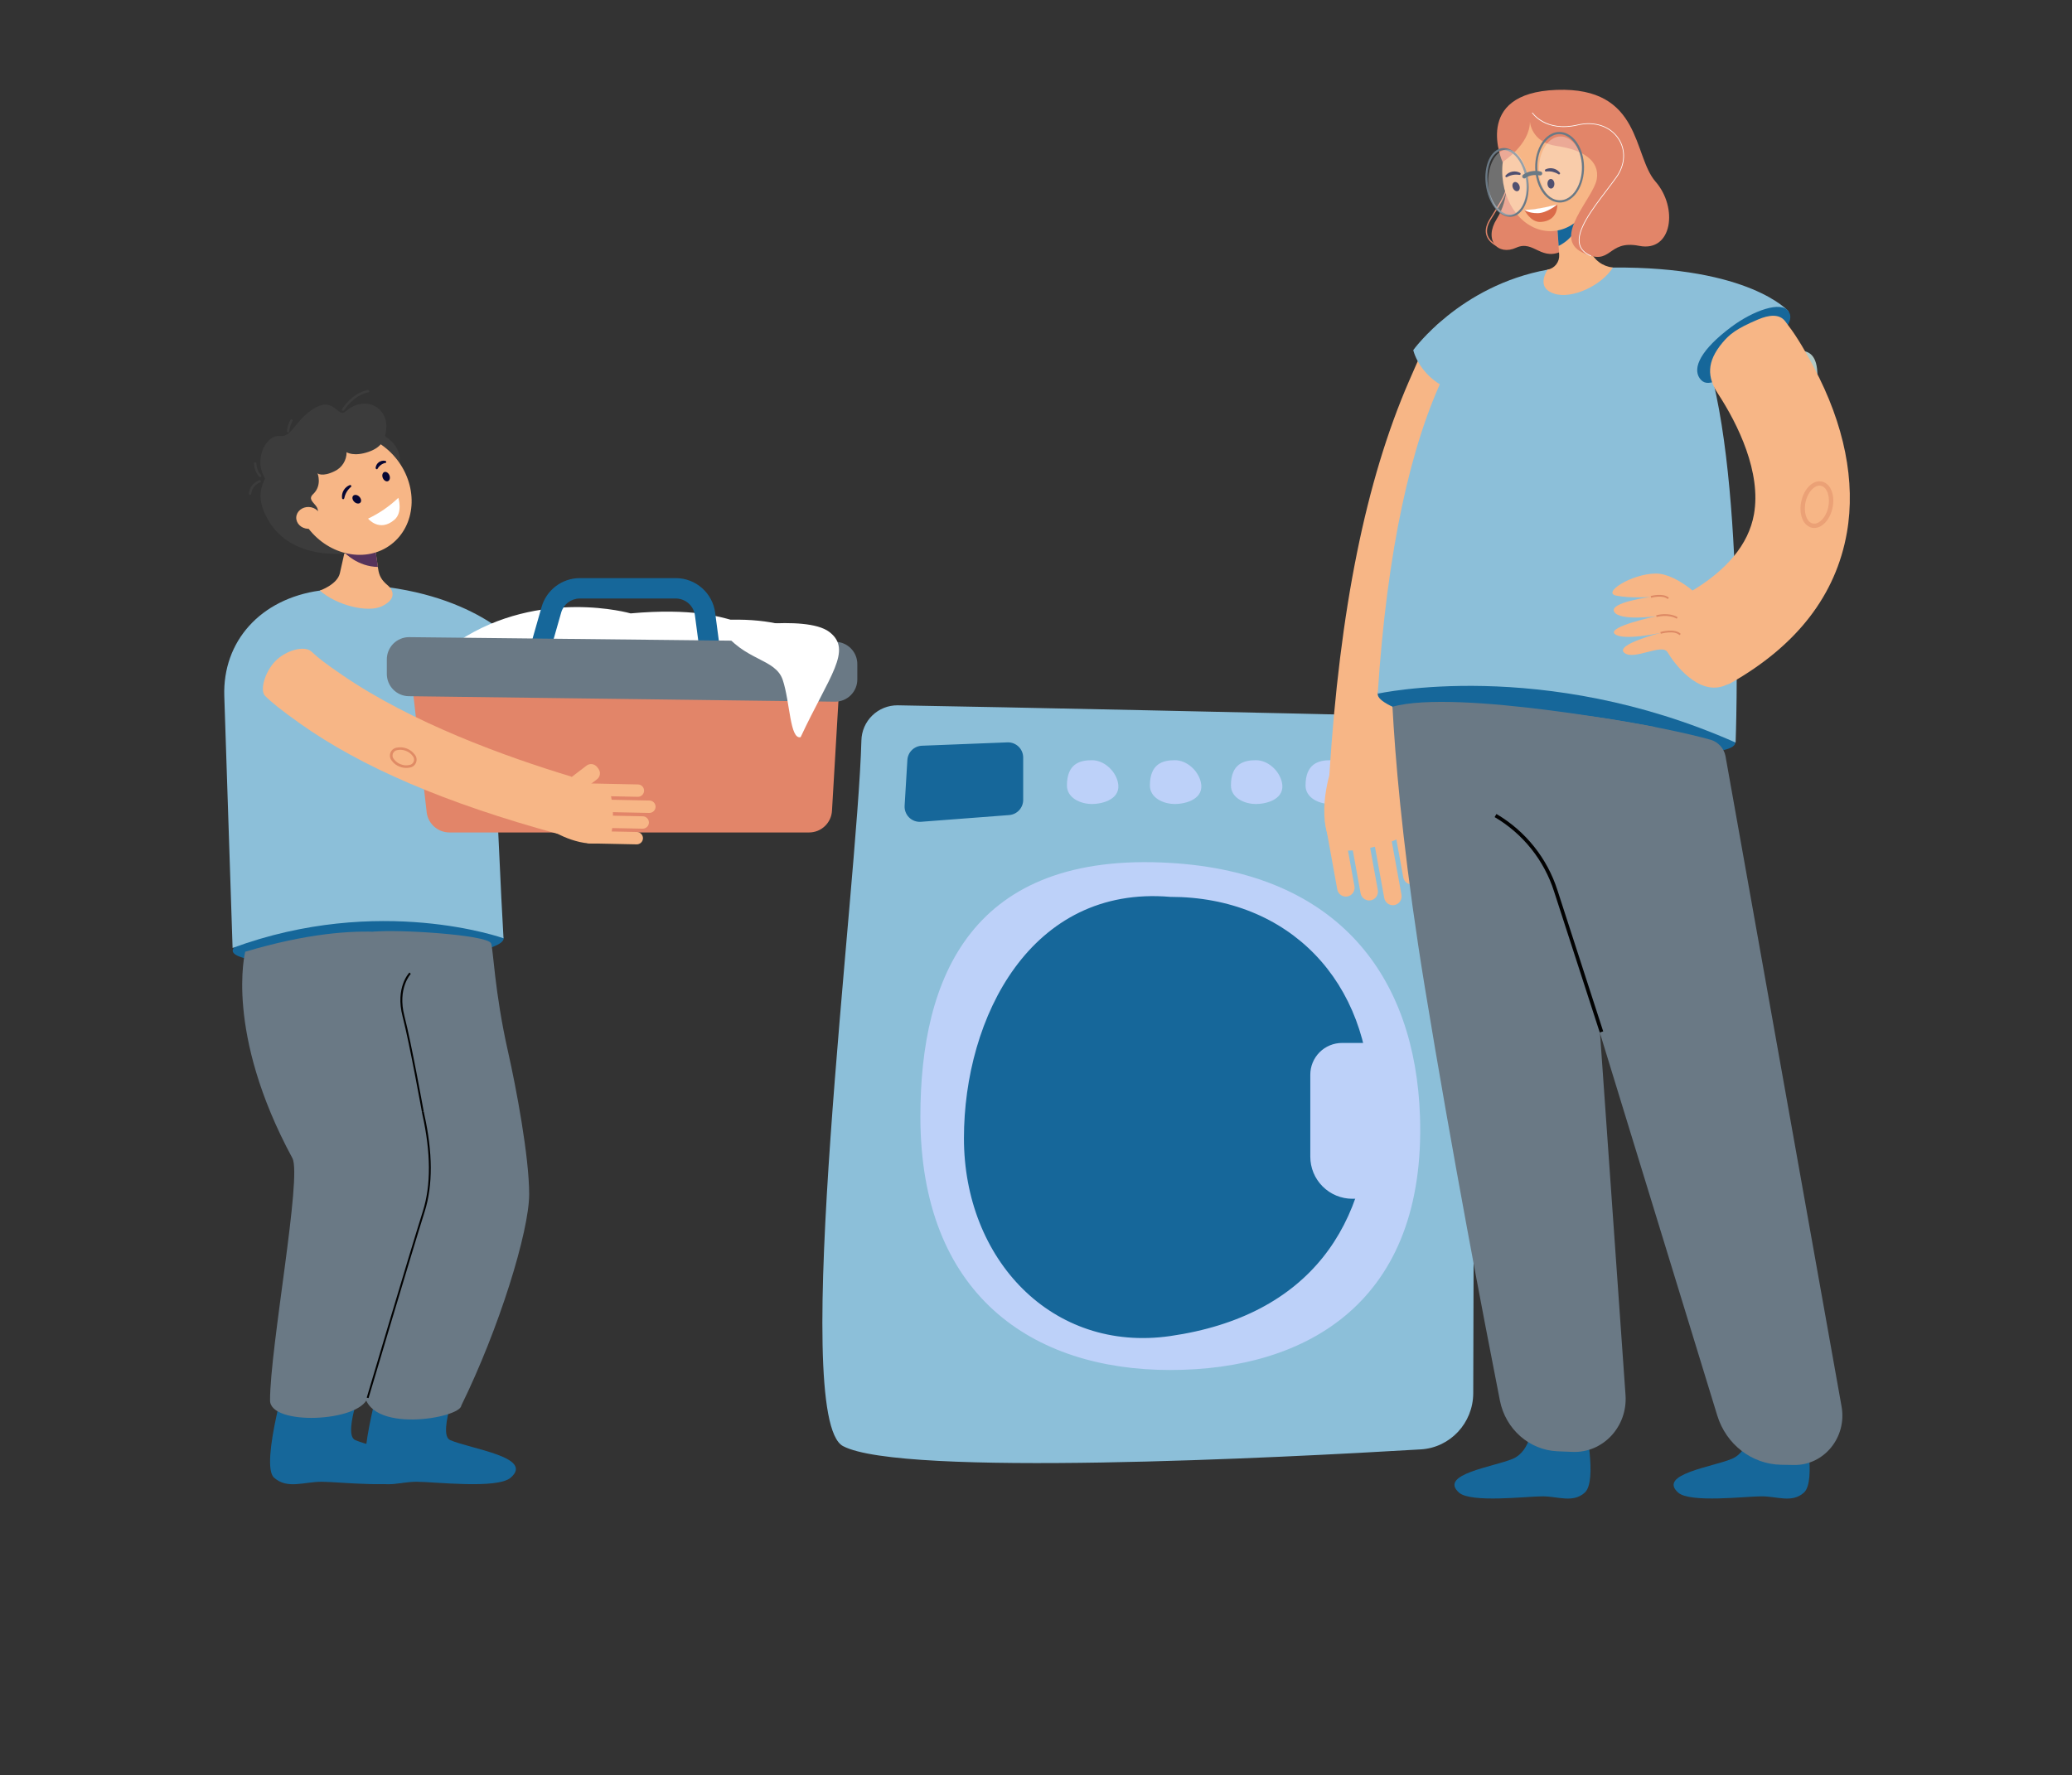 <svg width="468" height="401" viewBox="0 0 468 401" fill="none" xmlns="http://www.w3.org/2000/svg">
<rect x="0" y="0" width="468" height="401" fill="#333333" stroke="none"/>
<path d="M402.608 86.036C403.133 80.549 405.031 79.081 407.184 79.289C409.337 79.497 410.921 81.292 410.397 86.781C409.441 96.78 405.083 101.239 405.083 101.239C405.083 101.239 401.638 96.178 402.608 86.036Z" fill="#B2C9C6"/>
<path d="M224.04 314.985C224.04 314.985 212.758 304.995 216.64 299.306C220.522 293.617 227.07 311.528 227.07 311.528C227.07 311.528 223.674 290.349 230.709 289.98C237.743 289.611 230.709 311.528 230.709 311.528C230.709 311.528 233.318 306.419 235.864 306.102C238.41 305.785 237.683 310.435 233.132 314.985H224.04Z" fill="#BED5DC"/>
<path d="M224.843 315.233C222.674 313.248 220.698 311.062 218.942 308.703C215.339 303.752 214.481 299.819 216.391 297.021C217.104 295.975 217.962 295.497 218.937 295.59C220.912 295.781 223.136 298.377 225.734 303.514C226.513 305.055 227.201 306.593 227.742 307.869C227.122 302.312 226.401 291.256 229.927 287.548C230.639 286.773 231.628 286.311 232.678 286.261C233.146 286.218 233.617 286.281 234.057 286.446C234.496 286.612 234.893 286.874 235.216 287.215C238.396 290.589 235.539 302.609 233.968 308.236C235.137 306.596 236.795 304.76 238.489 304.552C239.287 304.451 239.926 304.708 240.287 305.274C241.325 306.913 239.918 311.061 235.768 315.214L235.14 314.747C239.221 310.665 240.331 306.823 239.56 305.618C239.369 305.315 239.066 305.2 238.609 305.257C236.424 305.53 233.881 309.629 233.083 311.203L232.304 310.968C233.345 307.623 234.211 304.225 234.9 300.79C236.265 293.868 236.143 289.332 234.574 287.674C234.341 287.425 234.053 287.233 233.733 287.114C233.413 286.994 233.07 286.95 232.73 286.985C232.32 287.005 231.918 287.106 231.547 287.282C231.176 287.458 230.844 287.707 230.569 288.012C226.111 292.693 228.96 310.837 228.988 311.02L228.182 311.176C226.709 307.151 222.172 296.628 218.841 296.303C218.219 296.245 217.645 296.598 217.104 297.396C212.913 303.541 225.3 314.64 225.436 314.75L224.843 315.233Z" fill="#42428E"/>
<path d="M190.413 326.683C203.633 333.694 289.267 329.314 320.93 327.423C327.555 327.027 332.734 321.475 332.759 314.739C332.871 284.955 332.958 207.565 332.991 175.962C332.991 168.283 326.981 162.007 319.411 161.818C290.868 161.116 225.458 159.711 202.759 159.334C200.619 159.314 198.557 160.139 197.023 161.631C195.488 163.122 194.604 165.16 194.563 167.3C193.651 200.721 178.232 320.22 190.413 326.683Z" fill="#8CBFD9"/>
<path d="M252.49 176.68C251.865 174.024 249.313 171.734 246.622 171.734C243.931 171.734 240.989 172.508 240.989 177.453C240.989 180.186 243.931 181.626 246.622 181.626C249.313 181.626 253.362 180.38 252.49 176.68Z" fill="#BDD1F9"/>
<path d="M271.228 176.68C270.603 174.024 268.051 171.734 265.36 171.734C262.669 171.734 259.727 172.508 259.727 177.453C259.727 180.186 262.669 181.626 265.36 181.626C268.051 181.626 272.1 180.38 271.228 176.68Z" fill="#BDD1F9"/>
<path d="M289.532 176.68C288.906 174.024 286.355 171.734 283.664 171.734C280.973 171.734 278.031 172.508 278.031 177.453C278.031 180.186 280.973 181.626 283.664 181.626C286.355 181.626 290.404 180.38 289.532 176.68Z" fill="#BDD1F9"/>
<path d="M306.382 176.68C305.757 174.024 303.205 171.734 300.514 171.734C297.823 171.734 294.881 172.508 294.881 177.453C294.881 180.186 297.823 181.626 300.514 181.626C303.205 181.626 307.254 180.38 306.382 176.68Z" fill="#BDD1F9"/>
<path d="M227.581 167.704L208.225 168.464C207.374 168.499 206.566 168.851 205.96 169.45C205.354 170.049 204.993 170.853 204.947 171.704L204.327 181.995C204.293 182.483 204.365 182.974 204.537 183.432C204.708 183.891 204.976 184.307 205.322 184.654C205.668 185 206.084 185.268 206.543 185.44C207.001 185.612 207.491 185.684 207.979 185.651L227.958 184.126C228.82 184.054 229.623 183.659 230.206 183.02C230.79 182.381 231.111 181.546 231.105 180.681V171.155C231.108 170.695 231.019 170.238 230.842 169.813C230.666 169.388 230.405 169.003 230.076 168.681C229.747 168.359 229.356 168.106 228.928 167.938C228.499 167.77 228.041 167.691 227.581 167.704Z" fill="#16679A"/>
<path d="M316.952 252.22C316.952 222.709 293.223 195.682 264.308 198.775C228.452 202.601 211.662 222.703 211.662 252.22C211.662 281.736 235.233 305.662 264.308 305.662C293.384 305.662 316.952 281.731 316.952 252.22Z" fill="#16679A"/>
<path d="M264.308 309.49C233.198 309.49 207.886 292.548 207.886 252.214C207.886 220.629 219.543 192.285 264.308 194.936C302.364 197.19 319.679 220.649 320.73 252.214C322.118 293.926 295.411 309.49 264.308 309.49ZM264.308 202.606C232.859 199.936 217.724 229.783 217.724 257.138C217.724 284.493 237.629 305.662 264.308 301.823C295.957 297.267 309.53 276.55 309.53 249.195C309.53 221.84 291.253 202.606 264.308 202.606Z" fill="#BDD1F9"/>
<path d="M303.123 235.609H313.174V270.809H305.459C302.938 270.809 300.521 269.807 298.739 268.024C296.956 266.242 295.955 263.824 295.955 261.302V242.776C295.955 241.835 296.14 240.903 296.501 240.033C296.861 239.163 297.389 238.373 298.055 237.707C298.72 237.042 299.511 236.514 300.38 236.154C301.25 235.794 302.182 235.609 303.123 235.609Z" fill="#BDD1F9"/>
<path d="M305.842 182.591C305.323 182.693 304.865 182.996 304.568 183.434C304.271 183.872 304.158 184.409 304.254 184.93L307.314 201.781C307.359 202.038 307.455 202.284 307.595 202.504C307.735 202.724 307.917 202.915 308.131 203.065C308.345 203.214 308.587 203.32 308.841 203.377C309.096 203.433 309.36 203.439 309.617 203.393C310.136 203.29 310.593 202.987 310.89 202.549C311.187 202.111 311.3 201.574 311.204 201.054L308.145 184.203C308.099 183.946 308.004 183.7 307.864 183.48C307.723 183.259 307.541 183.069 307.327 182.919C307.113 182.769 306.872 182.663 306.617 182.607C306.362 182.551 306.099 182.545 305.842 182.591Z" fill="#F7B686"/>
<path d="M310.819 181.659C310.3 181.762 309.843 182.065 309.546 182.503C309.249 182.941 309.136 183.477 309.232 183.998L312.655 202.852C312.7 203.109 312.795 203.355 312.936 203.575C313.076 203.795 313.258 203.986 313.472 204.136C313.686 204.285 313.927 204.391 314.182 204.448C314.437 204.504 314.701 204.51 314.958 204.464C315.477 204.361 315.935 204.058 316.232 203.621C316.529 203.183 316.641 202.645 316.545 202.125L313.122 183.271C313.077 183.014 312.981 182.768 312.841 182.548C312.701 182.327 312.519 182.137 312.305 181.987C312.091 181.837 311.849 181.731 311.595 181.675C311.34 181.619 311.076 181.613 310.819 181.659Z" fill="#F7B686"/>
<path d="M310.376 171.611L309.915 172.158C309.5 172.646 309.292 173.277 309.335 173.917C309.378 174.556 309.67 175.154 310.147 175.582L319.81 184.121C320.045 184.329 320.32 184.488 320.618 184.589C320.916 184.69 321.231 184.731 321.544 184.709C321.858 184.687 322.164 184.603 322.445 184.462C322.726 184.32 322.976 184.125 323.181 183.886L323.643 183.339C324.058 182.851 324.266 182.22 324.222 181.58C324.179 180.941 323.888 180.343 323.41 179.915L313.75 171.376C313.515 171.168 313.24 171.008 312.942 170.907C312.643 170.806 312.328 170.765 312.014 170.786C311.7 170.808 311.394 170.893 311.112 171.034C310.831 171.176 310.581 171.372 310.376 171.611Z" fill="#F7B686"/>
<path d="M315.796 180.727C315.278 180.831 314.822 181.134 314.525 181.572C314.229 182.01 314.116 182.546 314.212 183.066L316.944 198.174C316.989 198.431 317.084 198.677 317.224 198.897C317.364 199.118 317.547 199.308 317.761 199.458C317.975 199.607 318.216 199.713 318.471 199.769C318.726 199.825 318.99 199.83 319.247 199.783C319.765 199.681 320.222 199.378 320.519 198.941C320.815 198.503 320.928 197.967 320.831 197.447L318.099 182.339C318.054 182.082 317.959 181.836 317.819 181.616C317.678 181.396 317.496 181.205 317.282 181.056C317.068 180.906 316.827 180.8 316.572 180.743C316.317 180.687 316.054 180.681 315.796 180.727Z" fill="#F7B686"/>
<path d="M300.719 173.625C300.719 173.625 296.859 184.408 301.104 191.324C302.574 193.72 317.154 190.569 317.99 187.523C318.826 184.476 315.993 174.459 315.993 174.459L300.719 173.625Z" fill="#F7B686"/>
<path d="M300.894 183.501C300.376 183.603 299.92 183.906 299.624 184.342C299.328 184.779 299.216 185.315 299.312 185.834L302.044 200.912C302.089 201.168 302.185 201.414 302.325 201.633C302.465 201.853 302.646 202.043 302.86 202.192C303.073 202.341 303.314 202.447 303.568 202.503C303.822 202.559 304.085 202.564 304.342 202.519C304.859 202.416 305.316 202.114 305.612 201.677C305.908 201.24 306.02 200.704 305.923 200.185L303.192 185.107C303.146 184.851 303.051 184.606 302.911 184.386C302.771 184.167 302.589 183.977 302.376 183.827C302.162 183.678 301.922 183.573 301.667 183.516C301.413 183.46 301.15 183.455 300.894 183.501Z" fill="#F7B686"/>
<path d="M318.987 175.902C320.982 153.602 325.544 121.725 336.034 96.476C338.46 90.626 339.471 88.429 341.367 85.238C342.889 82.666 340.162 77.018 335.857 74.324C331.819 71.797 325.53 72.209 324.536 73.461C322.845 75.589 321.039 79.666 318.231 86.142C308.47 108.639 302.621 137.699 300.252 175.164L318.987 175.902Z" fill="#F7B686"/>
<path d="M346.145 321.267C346.145 321.267 345.987 327.735 341.676 329.557C337.365 331.38 324.877 333.027 329.543 337.186C332.221 339.572 344.842 338.031 348.394 338.031C351.945 338.031 355.303 339.605 357.955 337.186C360.867 334.522 357.955 321.267 357.955 321.267C357.955 321.267 354.882 322.906 352.117 322.822C348.137 322.718 346.145 321.267 346.145 321.267Z" fill="#16679A"/>
<path d="M395.644 321.267C395.644 321.267 395.486 327.732 391.175 329.557C386.864 331.383 374.377 333.027 379.043 337.184C381.72 339.569 394.341 338.028 397.893 338.028C401.444 338.028 404.802 339.605 407.454 337.184C410.367 334.519 407.454 321.267 407.454 321.267C407.454 321.267 404.381 322.906 401.616 322.819C397.633 322.718 395.644 321.267 395.644 321.267Z" fill="#16679A"/>
<path d="M314.111 144.013C314.111 144.013 313.313 171.081 321.823 223.007C327.967 260.491 335.209 298.265 338.777 316.376C340.05 322.852 345.419 327.579 351.778 327.852L355.196 327.992C362.072 328.265 367.656 322.275 367.154 315.149L358.518 192.611L356.39 152.285L314.111 144.013Z" fill="#6A7985"/>
<path d="M391.956 167.821C391.566 171.1 373.216 170.715 350.749 167.821C328.281 164.928 310.794 159.996 311.185 156.7C311.576 153.405 329.702 153.006 352.164 155.88C374.625 158.755 392.35 164.526 391.956 167.821Z" fill="#16679A"/>
<path d="M339.903 163.332L387.869 319.75C389.877 326.308 395.685 330.784 402.299 330.899L405.182 330.948C411.989 331.068 417.202 324.677 415.951 317.726L389.724 170.751C389.548 169.905 389.147 169.123 388.565 168.486C387.982 167.848 387.239 167.379 386.413 167.127C377.404 164.507 339.02 156.856 339.903 163.332Z" fill="#6A7985"/>
<path d="M384.455 77.764C384.455 77.764 378.073 59.536 355.338 60.366C332.603 61.197 315.439 91.517 311.185 156.706C311.185 156.706 348.413 148.418 392.022 167.75C392.022 167.75 394.44 104.332 384.455 77.764Z" fill="#8CBFD9"/>
<path d="M403.974 70.329L384.304 87.131C384.304 87.131 342.905 91.336 331.915 89.317C320.924 87.298 319.214 79.089 319.214 79.089C319.214 79.089 329.669 64.531 349.563 60.916C351.434 60.571 353.316 60.517 355.327 60.369C358.701 60.126 360.968 60.468 364.296 60.44C395.235 60.183 403.974 70.329 403.974 70.329Z" fill="#8CBFD9"/>
<path d="M361.337 233.243L351.022 201.409C348.771 194.337 343.987 188.345 337.589 184.585L337.996 183.883C344.569 187.742 349.485 193.894 351.797 201.158L362.113 232.991L361.337 233.243Z" fill="#020202"/>
<path d="M339.747 56.301C339.624 56.27 336.709 55.549 335.827 53.431C335.357 52.303 335.554 50.997 336.439 49.551C336.827 48.912 337.185 48.333 337.512 47.803C339.791 44.114 340.558 42.884 339.971 39.988L340.244 39.933C340.862 42.922 340.018 44.289 337.761 47.942C337.433 48.472 337.075 49.049 336.687 49.688C335.868 51.054 335.657 52.284 336.095 53.328C336.914 55.32 339.802 56.033 339.832 56.041L339.747 56.301Z" fill="#E28569"/>
<path d="M340.091 39.966C340.091 39.966 341.099 44.595 338.078 49.439C335.056 54.284 338.351 57.825 342.449 55.962C346.547 54.098 348.101 59.394 353.333 56.467C358.564 53.541 340.091 39.966 340.091 39.966Z" fill="#E28569"/>
<path d="M364.271 60.432C363.155 60.313 362.091 59.898 361.19 59.228C360.288 58.559 359.583 57.66 359.146 56.626L356.332 49.986L355.513 48.057L350.705 36.722L351.524 48.472L352.027 55.522L352.169 57.533C352.227 58.319 351.992 59.099 351.511 59.723C351.03 60.347 350.335 60.772 349.56 60.916H349.533C348.678 62.326 347.495 65.198 351.027 66.337C355.174 67.679 361.884 64.361 364.293 60.435L364.271 60.432Z" fill="#F7B686"/>
<path d="M356.332 49.789C356.332 49.855 356.332 49.92 356.332 49.986C356.059 53.77 352.065 55.541 352.065 55.541L352.043 55.519L351.541 48.469C352.762 48.016 354.499 47.548 355.516 48.057C356.043 48.322 356.379 48.855 356.332 49.789Z" fill="#16679A"/>
<path d="M350.177 52.216C356.182 52.216 361.05 46.12 361.05 38.6C361.05 31.08 356.182 24.984 350.177 24.984C344.172 24.984 339.304 31.08 339.304 38.6C339.304 46.12 344.172 52.216 350.177 52.216Z" fill="#F7B686"/>
<path d="M359.611 40.654C358.379 41.849 356.658 41.969 355.764 40.928C354.871 39.887 355.147 38.072 356.379 36.878C357.611 35.684 359.332 35.561 360.225 36.605C361.119 37.649 360.829 39.46 359.611 40.654Z" fill="#F7B686"/>
<path d="M344.312 47.412C346.839 47.406 349.348 46.988 351.74 46.174C351.74 46.174 352.049 49.89 348.028 50.139C345.697 50.289 344.312 47.412 344.312 47.412Z" fill="#DB6B49"/>
<path d="M344.312 47.412C344.312 47.412 345.211 48.169 347.317 48.158C349.424 48.147 351.748 46.174 351.748 46.174C351.748 46.174 347.276 47.423 344.312 47.412Z" fill="white"/>
<path d="M349.128 38.731C349.091 38.721 349.057 38.702 349.028 38.677C348.999 38.651 348.976 38.619 348.962 38.583C348.938 38.521 348.939 38.453 348.964 38.392C348.99 38.331 349.038 38.282 349.098 38.255C349.636 37.998 350.244 37.93 350.825 38.062C351.406 38.193 351.926 38.516 352.3 38.979C352.346 39.027 352.372 39.091 352.372 39.157C352.372 39.223 352.346 39.287 352.3 39.335C352.251 39.376 352.189 39.398 352.125 39.398C352.062 39.398 352 39.376 351.951 39.335C351.156 38.843 350.221 38.63 349.292 38.731C349.24 38.75 349.181 38.75 349.128 38.731Z" fill="#060633"/>
<path d="M351.085 41.49C351.104 42.089 350.77 42.584 350.344 42.6C349.918 42.616 349.552 42.138 349.525 41.54C349.497 40.941 349.839 40.447 350.268 40.43C350.697 40.414 351.065 40.892 351.085 41.49Z" fill="#060633"/>
<path d="M340.302 40.04C340.263 40.045 340.224 40.041 340.187 40.029C340.151 40.016 340.118 39.994 340.091 39.966C340.045 39.918 340.019 39.855 340.019 39.788C340.019 39.722 340.045 39.658 340.091 39.611C340.488 39.167 341.023 38.87 341.609 38.767C342.195 38.664 342.799 38.761 343.323 39.042C343.383 39.071 343.43 39.121 343.453 39.184C343.477 39.246 343.475 39.315 343.449 39.376C343.418 39.432 343.368 39.475 343.308 39.498C343.248 39.521 343.182 39.522 343.121 39.501C342.198 39.355 341.253 39.52 340.436 39.971C340.399 40.007 340.352 40.031 340.302 40.04Z" fill="#060633"/>
<path d="M343.146 41.835C343.386 42.381 343.266 42.969 342.872 43.146C342.479 43.324 341.968 43.026 341.728 42.48C341.487 41.933 341.605 41.346 342.001 41.168C342.397 40.99 342.902 41.288 343.146 41.835Z" fill="#060633"/>
<path d="M345.563 27.451C345.563 27.451 345.796 32.175 351.609 32.981C357.422 33.788 361.43 36.282 360.649 40.534C359.868 44.786 350.5 53.601 357.371 57.017C364.241 60.432 362.791 54.065 370.257 55.541C377.723 57.017 379.067 46.898 373.929 41.026C368.79 35.154 370.869 19.614 351.595 20.303C332.322 20.991 339.384 36.602 339.384 36.602C339.384 36.602 345.574 32.67 345.563 27.451Z" fill="#E28569"/>
<path d="M359.368 57.891C357.922 57.298 357.032 56.418 356.72 55.276C355.857 52.109 359.501 47.313 362.717 43.084C363.561 41.971 364.356 40.922 365.066 39.919C367.022 37.149 367.178 33.856 365.471 31.328C363.616 28.579 360.127 27.421 356.363 28.306C352.598 29.192 349.959 28.394 348.44 27.56C347.488 27.066 346.659 26.365 346.014 25.508L346.145 25.421C346.175 25.465 349.172 29.839 356.327 28.153C360.152 27.254 363.703 28.427 365.602 31.238C367.345 33.823 367.189 37.184 365.195 40.012C364.487 41.015 363.687 42.067 362.843 43.179C359.649 47.379 356.032 52.142 356.873 55.235C357.177 56.344 358.01 57.164 359.428 57.746L359.368 57.891Z" fill="white"/>
<path d="M339.895 48.751C338.255 48.141 336.827 46.311 336.07 43.854C334.816 39.851 335.696 35.4 338.034 33.93C338.448 33.66 338.921 33.495 339.413 33.447C339.905 33.4 340.401 33.472 340.859 33.657C342.498 34.266 343.93 36.099 344.7 38.548C345.954 42.545 345.072 47.002 342.733 48.477C342.238 48.8 341.66 48.973 341.069 48.975C340.668 48.971 340.27 48.895 339.895 48.751ZM344.225 38.693C343.501 36.378 342.176 34.668 340.673 34.107C340.283 33.954 339.862 33.895 339.444 33.936C339.027 33.977 338.625 34.116 338.272 34.342C336.108 35.709 335.321 39.906 336.512 43.704C337.236 46.01 338.561 47.729 340.064 48.289C340.454 48.44 340.874 48.498 341.291 48.458C341.707 48.417 342.109 48.28 342.463 48.057C344.626 46.691 345.416 42.483 344.225 38.693Z" fill="#6A7985"/>
<g opacity="0.3">
<path d="M357.264 35.938C358.136 39.826 356.742 44.002 354.15 45.261C351.557 46.521 348.749 44.395 347.866 40.507C346.984 36.618 348.388 32.443 350.978 31.183C353.568 29.924 356.39 32.05 357.264 35.938Z" fill="white"/>
</g>
<g opacity="0.3">
<path d="M344.787 38.862C345.664 42.769 344.498 47.005 342.187 48.324C339.875 49.644 337.294 47.546 336.42 43.638C335.545 39.731 336.709 35.498 339.02 34.178C341.332 32.858 343.913 34.957 344.787 38.862Z" fill="white"/>
</g>
<path d="M350.53 45.316C348.861 44.496 347.582 42.633 347.03 40.212C346.08 36.058 347.629 31.574 350.486 30.211C351.036 29.941 351.642 29.803 352.254 29.808C352.867 29.812 353.47 29.96 354.016 30.238C355.685 31.058 356.958 32.922 357.504 35.337C358.461 39.496 356.912 43.983 354.051 45.338C353.512 45.605 352.919 45.746 352.317 45.748C351.696 45.741 351.085 45.593 350.53 45.316ZM350.688 30.651C348.03 31.921 346.591 36.16 347.5 40.1C348.014 42.34 349.227 44.13 350.743 44.876C351.226 45.114 351.756 45.239 352.294 45.243C352.831 45.246 353.363 45.129 353.849 44.898C356.51 43.627 357.947 39.389 357.037 35.449C356.526 33.214 355.316 31.432 353.803 30.678C353.322 30.431 352.789 30.3 352.249 30.296C351.708 30.291 351.174 30.413 350.688 30.651Z" fill="#6A7985"/>
<path d="M344.277 40.318C344.382 40.318 344.483 40.28 344.563 40.212C344.613 40.171 345.785 39.239 347.803 39.63C347.921 39.649 348.042 39.622 348.141 39.555C348.24 39.488 348.31 39.386 348.336 39.269C348.348 39.211 348.349 39.15 348.337 39.091C348.326 39.033 348.303 38.977 348.27 38.927C348.236 38.877 348.193 38.835 348.143 38.802C348.093 38.769 348.037 38.747 347.978 38.736C345.539 38.217 344.053 39.452 343.987 39.501C343.895 39.581 343.838 39.693 343.827 39.813C343.817 39.934 343.853 40.055 343.93 40.149C343.971 40.202 344.023 40.245 344.083 40.274C344.144 40.303 344.21 40.319 344.277 40.318Z" fill="#6A7985"/>
<path d="M385.403 136.264C385.403 136.264 379.196 129.463 373.852 129.567C368.509 129.67 361.758 133.903 365.075 134.559C368.391 135.215 372.877 134.846 372.877 134.846C372.877 134.846 363.348 136.078 364.599 138.215C365.85 140.352 374.125 139.199 374.125 139.199C374.125 139.199 362.9 141.581 364.725 143.215C366.55 144.849 375.062 142.972 375.062 142.972C375.062 142.972 364.706 145.614 366.867 147.459C369.028 149.303 375.409 145.218 376.658 147.355C377.906 149.492 383.58 157.555 389.856 154.755L385.403 136.264Z" fill="#F7B686"/>
<path d="M376.699 135.327C375.513 134.316 372.97 135.029 372.942 135.037L372.833 134.655C372.945 134.622 375.609 133.876 376.956 135.024L376.699 135.327Z" fill="#DD8964"/>
<path d="M378.734 139.767C376.702 138.636 374.213 139.382 374.188 139.39L374.071 139.007C374.18 138.975 376.748 138.207 378.928 139.42L378.734 139.767Z" fill="#DD8964"/>
<path d="M379.349 143.483C378.179 142.303 375.158 143.155 375.128 143.163L375.016 142.781C375.15 142.743 378.294 141.855 379.63 143.204L379.349 143.483Z" fill="#DD8964"/>
<path d="M403.974 70.329C405.613 72.728 402.272 75.969 395.404 81.01C388.536 86.052 385.545 87.842 383.895 85.443C382.245 83.043 384.212 78.961 391.036 73.86C396.046 70.119 402.327 67.933 403.974 70.329Z" fill="#16679A"/>
<path d="M385.902 152.577L379.84 139.013C379.438 138.126 379.372 137.123 379.657 136.192C379.941 135.261 380.555 134.465 381.384 133.955C389.984 128.957 394.953 122.992 396.163 116.194C397.844 106.759 392.612 95.921 387.992 88.869C385.632 85.265 385.378 81.764 389.104 77.354C390.65 75.523 392.169 74.25 397.111 72.162C399.499 71.151 401.879 70.826 403.215 72.57C405.304 75.302 406.799 77.537 409.7 82.983C416.593 95.913 419.171 108.822 417.158 120.312C414.686 134.414 405.864 145.839 390.913 154.317C389.077 155.361 386.796 154.577 385.902 152.577Z" fill="#F7B686"/>
<g opacity="0.5">
<path d="M409.788 119.273C409.563 119.273 409.34 119.243 409.124 119.183C407.179 118.656 406.201 115.97 406.897 113.071C407.313 111.335 408.263 109.879 409.454 109.177C409.775 108.972 410.135 108.835 410.51 108.773C410.886 108.712 411.271 108.729 411.64 108.822C413.585 109.352 414.563 112.038 413.866 114.937C413.451 116.672 412.5 118.126 411.309 118.831C410.851 119.112 410.325 119.265 409.788 119.273ZM410.976 109.71C410.613 109.719 410.259 109.826 409.952 110.018C408.99 110.59 408.2 111.816 407.845 113.297C407.299 115.601 407.995 117.866 409.381 118.243C409.624 118.299 409.875 118.306 410.121 118.262C410.366 118.219 410.601 118.126 410.809 117.989C411.771 117.418 412.561 116.191 412.916 114.71C413.462 112.404 412.765 110.141 411.38 109.764C411.247 109.727 411.109 109.709 410.971 109.71H410.976Z" fill="#E08B65"/>
</g>
<path d="M373.893 164.25C373.893 164.25 329.052 155.555 314.515 159.657L321.487 170.144L347.405 171.633L373.893 164.25Z" fill="#6A7985"/>
<path d="M104.391 309.725C104.391 309.725 98.509 323.983 101.689 325.33C106.535 327.388 120.629 329.186 115.367 333.801C112.362 336.451 98.121 334.741 94.102 334.738C90.084 334.735 86.314 336.49 83.33 333.801C80.052 330.844 86.882 308.186 86.882 308.186C86.882 308.186 91.092 307.875 93.881 309.279C98.064 311.359 104.391 309.725 104.391 309.725Z" fill="#16679A"/>
<path d="M82.951 309.725C82.951 309.725 77.069 323.983 80.249 325.33C85.095 327.388 99.189 329.186 93.927 333.801C90.922 336.451 76.681 334.741 72.662 334.738C68.644 334.735 64.874 336.49 61.891 333.801C58.612 330.844 65.442 308.186 65.442 308.186C65.442 308.186 69.652 307.875 72.441 309.279C76.624 311.359 82.951 309.725 82.951 309.725Z" fill="#16679A"/>
<path d="M165.845 166.925C165.888 167.294 166.075 167.631 166.366 167.862C166.657 168.093 167.027 168.199 167.396 168.157L179.28 166.791C179.649 166.747 179.985 166.56 180.216 166.269C180.446 165.978 180.553 165.608 180.512 165.239C180.469 164.87 180.282 164.534 179.991 164.303C179.7 164.072 179.33 163.965 178.961 164.007L167.077 165.373C166.708 165.417 166.372 165.605 166.141 165.895C165.911 166.186 165.804 166.556 165.845 166.925Z" fill="#F7B686"/>
<path d="M165.435 163.362C165.479 163.731 165.666 164.067 165.957 164.298C166.248 164.528 166.618 164.635 166.987 164.594L180.277 163.067C180.646 163.023 180.982 162.835 181.213 162.545C181.444 162.254 181.55 161.884 181.509 161.515C181.466 161.146 181.278 160.81 180.987 160.579C180.697 160.348 180.327 160.242 179.958 160.282L166.667 161.81C166.299 161.854 165.962 162.042 165.731 162.332C165.501 162.623 165.394 162.993 165.435 163.362Z" fill="#F7B686"/>
<path d="M158.408 163.198L158.764 163.551C159.081 163.867 159.512 164.045 159.96 164.045C160.409 164.045 160.839 163.867 161.157 163.551L167.568 157.124C167.886 156.806 168.064 156.375 168.064 155.926C168.064 155.477 167.886 155.046 167.568 154.728L167.216 154.375C166.898 154.059 166.467 153.881 166.018 153.881C165.569 153.881 165.139 154.059 164.82 154.375L158.408 160.802C158.092 161.12 157.914 161.551 157.914 162C157.914 162.449 158.092 162.88 158.408 163.198Z" fill="#F7B686"/>
<path d="M165.028 159.799C165.071 160.168 165.259 160.504 165.55 160.735C165.84 160.965 166.211 161.071 166.58 161.029L177.234 159.807C177.603 159.763 177.939 159.576 178.17 159.285C178.4 158.994 178.507 158.624 178.466 158.255C178.424 157.886 178.236 157.549 177.945 157.318C177.654 157.087 177.284 156.98 176.914 157.023L166.26 158.244C165.891 158.287 165.554 158.475 165.323 158.767C165.092 159.058 164.986 159.429 165.028 159.799Z" fill="#F7B686"/>
<path d="M159.356 170.122C159.356 170.122 166.678 173.363 171.699 170.688C173.437 169.764 171.945 159.304 169.863 158.569C167.782 157.834 160.671 159.362 160.671 159.362L159.356 170.122Z" fill="#F7B686"/>
<path d="M166.255 170.467C166.298 170.835 166.485 171.171 166.775 171.401C167.066 171.632 167.435 171.738 167.804 171.696L178.433 170.475C178.802 170.431 179.138 170.244 179.369 169.954C179.599 169.664 179.706 169.294 179.665 168.925C179.621 168.558 179.433 168.223 179.143 167.992C178.853 167.762 178.484 167.656 178.116 167.696L167.484 168.917C167.116 168.961 166.781 169.148 166.55 169.439C166.32 169.729 166.214 170.098 166.255 170.467Z" fill="#F7B686"/>
<path d="M161.818 157.315C146.385 154.856 124.407 150.101 107.327 141.497C103.372 139.505 101.891 138.685 99.757 137.196C98.042 135.996 93.974 137.658 91.892 140.573C89.939 143.306 89.379 147.481 90.748 148.536C92.261 149.702 94.9 151.304 99.276 153.596C114.471 161.564 134.428 167.075 160.406 170.538L161.818 157.315Z" fill="#F7B686"/>
<path d="M124.014 160.408C123.686 160.407 123.36 160.368 123.041 160.294C122.296 160.131 121.617 159.75 121.088 159.201C120.855 158.976 120.682 158.696 120.584 158.387C120.486 158.079 120.467 157.751 120.528 157.433C120.801 156.249 122.386 155.605 124.052 155.998C125.719 156.392 126.841 157.67 126.563 158.854C126.339 159.804 125.276 160.408 124.014 160.408ZM123.055 156.468C122.063 156.468 121.255 156.892 121.096 157.561C121.058 157.786 121.077 158.018 121.15 158.234C121.224 158.451 121.35 158.646 121.517 158.802C121.968 159.262 122.545 159.58 123.175 159.714C124.541 160.034 125.792 159.586 125.997 158.714C126.202 157.843 125.268 156.878 123.918 156.558C123.635 156.495 123.345 156.464 123.055 156.465V156.468Z" fill="#E08B65"/>
<path d="M52.558 214.785C52.618 217.318 66.332 218.337 83.295 217.733C100.257 217.129 113.81 214.522 113.753 211.995C113.695 209.467 100.118 206.155 83.156 206.748C66.193 207.341 52.501 212.235 52.558 214.785Z" fill="#16679A"/>
<path d="M117.037 145.806C117.037 145.806 106.896 133.305 80.877 132.048C78.238 131.919 74.435 133.105 72.242 133.414C58.814 135.283 50.261 144.89 50.66 157.258L52.534 214.148C85.729 201.898 113.728 211.962 113.728 211.962C112.237 186.804 112.34 166.963 108.696 153.506C113.742 152.257 117.037 145.806 117.037 145.806Z" fill="#8CBFD9"/>
<path d="M72.242 133.411C76.105 136.805 83.147 138.483 86.286 136.944C90.198 135.032 88.264 132.81 87.652 132.299C86.177 131.075 85.644 130.113 85.404 128.474L85.347 128.077L85.052 126.058L84.505 122.26L83.959 118.418L82.101 105.693L79.063 119.257L78.547 121.566L77.817 124.823L76.768 129.49C76.184 132.053 72.277 133.403 72.242 133.411Z" fill="#F7B686"/>
<path d="M77.806 124.82C77.806 124.82 80.762 128.017 85.358 128.075L85.062 126.055L84.516 122.257L77.806 124.82Z" fill="#56335B"/>
<path d="M82.902 96.785C82.902 96.785 91.338 98.728 90.228 105.144C89.119 111.56 82.902 96.785 82.902 96.785Z" fill="#3C3C3C"/>
<path d="M78.266 125.003C78.266 125.003 65.912 126.733 60.623 117.557C58.279 113.489 58.508 110.956 59.855 108.092C66.466 94.009 78.266 125.003 78.266 125.003Z" fill="#3C3C3C"/>
<path d="M89.742 103.911C84.942 97.643 76.544 96.012 70.985 100.272C65.426 104.532 64.808 113.062 69.619 119.331C74.43 125.599 82.814 127.23 88.374 122.97C93.933 118.711 94.539 110.18 89.742 103.911Z" fill="#F7B686"/>
<path d="M79.326 109.942C79.342 109.906 79.351 109.867 79.351 109.827C79.351 109.788 79.342 109.748 79.326 109.713C79.296 109.651 79.244 109.603 79.18 109.58C79.116 109.557 79.046 109.561 78.984 109.59C78.411 109.819 77.931 110.232 77.619 110.765C77.307 111.297 77.181 111.918 77.26 112.53C77.262 112.563 77.271 112.596 77.286 112.627C77.301 112.657 77.321 112.684 77.347 112.707C77.372 112.729 77.402 112.746 77.434 112.757C77.466 112.768 77.5 112.772 77.533 112.77C77.675 112.77 77.755 112.639 77.776 112.497C77.972 111.548 78.474 110.689 79.205 110.054C79.257 110.032 79.299 109.992 79.326 109.942Z" fill="#060633"/>
<path d="M80.008 113.355C80.443 113.786 81.049 113.882 81.374 113.565C81.7 113.248 81.59 112.642 81.153 112.199C80.716 111.756 80.112 111.674 79.787 111.989C79.462 112.303 79.571 112.923 80.008 113.355Z" fill="#060633"/>
<path d="M87.182 104.529C87.207 104.507 87.226 104.48 87.236 104.448C87.246 104.417 87.248 104.383 87.24 104.351C87.228 104.285 87.195 104.225 87.146 104.179C87.096 104.134 87.033 104.106 86.967 104.1C86.723 104.054 86.473 104.059 86.232 104.114C85.991 104.169 85.763 104.273 85.564 104.42C85.365 104.567 85.198 104.753 85.074 104.968C84.95 105.182 84.872 105.42 84.844 105.666C84.837 105.73 84.85 105.794 84.881 105.851C84.912 105.907 84.96 105.952 85.019 105.98C85.043 105.994 85.071 106.002 85.099 106.004C85.127 106.006 85.155 106.001 85.182 105.991C85.208 105.98 85.231 105.964 85.251 105.943C85.27 105.922 85.284 105.898 85.292 105.87C85.478 105.542 85.731 105.256 86.035 105.032C86.338 104.807 86.685 104.649 87.054 104.567C87.077 104.57 87.1 104.568 87.122 104.561C87.144 104.555 87.165 104.544 87.182 104.529Z" fill="#060633"/>
<path d="M86.467 107.983C86.707 108.549 87.232 108.868 87.641 108.693C88.051 108.518 88.188 107.923 87.953 107.357C87.718 106.792 87.191 106.475 86.781 106.647C86.371 106.819 86.229 107.417 86.467 107.983Z" fill="#060633"/>
<path d="M89.972 112.461C87.961 114.382 85.655 115.968 83.142 117.159C83.142 117.159 85.688 120.306 89.076 117.432C91.037 115.762 89.972 112.461 89.972 112.461Z" fill="white"/>
<path d="M87.221 97.086C87.01 98.859 86.606 100.911 83.251 102.072C79.896 103.234 78.282 102.16 78.282 102.16C78.288 103.056 78.038 103.936 77.561 104.694C77.083 105.453 76.399 106.059 75.588 106.442C72.728 107.841 71.725 106.925 71.725 106.925C71.725 106.925 72.818 109.658 70.72 111.631C68.622 113.603 74.272 114.363 70.417 117.369C67.641 119.538 64.232 112.557 60.992 109.431C56.566 105.16 59.713 98.168 63.15 98.501C66.024 98.774 66.221 95.495 70.441 92.591C75.504 89.104 76.178 94.591 78.074 92.932C82.385 89.142 87.827 91.957 87.221 97.086Z" fill="#3C3C3C"/>
<path d="M69.562 119.459C71.083 119.525 72.367 118.476 72.425 117.118C72.482 115.76 71.299 114.598 69.777 114.533C68.256 114.467 66.975 115.514 66.914 116.874C66.854 118.235 68.04 119.394 69.562 119.459Z" fill="#F7B686"/>
<path d="M56.618 111.77C56.57 111.798 56.515 111.81 56.459 111.806C56.389 111.798 56.324 111.763 56.279 111.709C56.233 111.654 56.211 111.584 56.216 111.513C56.424 109.243 58.467 108.508 58.555 108.491C58.622 108.47 58.694 108.476 58.758 108.507C58.821 108.538 58.869 108.592 58.894 108.658C58.916 108.725 58.91 108.799 58.879 108.862C58.848 108.926 58.794 108.975 58.727 108.999C58.192 109.201 57.724 109.548 57.374 110C57.025 110.453 56.809 110.994 56.749 111.562C56.745 111.605 56.731 111.646 56.708 111.682C56.685 111.718 56.654 111.748 56.618 111.77Z" fill="#3C3C3C"/>
<path d="M58.891 107.74C58.839 107.768 58.779 107.779 58.721 107.771C58.662 107.762 58.608 107.735 58.566 107.693C57.397 106.499 57.366 104.78 57.364 104.707C57.364 104.634 57.392 104.565 57.444 104.513C57.495 104.462 57.564 104.433 57.637 104.433C57.709 104.433 57.779 104.462 57.83 104.513C57.881 104.565 57.91 104.634 57.91 104.707C57.91 104.723 57.943 106.286 58.956 107.324C59.006 107.375 59.033 107.443 59.033 107.514C59.033 107.585 59.006 107.653 58.956 107.704C58.937 107.719 58.914 107.731 58.891 107.74Z" fill="#3C3C3C"/>
<path d="M77.626 92.782C77.585 92.806 77.538 92.819 77.49 92.819C77.442 92.819 77.395 92.806 77.353 92.782C77.293 92.744 77.25 92.685 77.233 92.616C77.217 92.547 77.227 92.474 77.263 92.413C77.35 92.266 79.478 88.809 83.082 88.107C83.151 88.094 83.223 88.109 83.281 88.149C83.34 88.188 83.381 88.248 83.396 88.317C83.408 88.386 83.393 88.458 83.354 88.516C83.315 88.575 83.254 88.616 83.186 88.631C79.817 89.293 77.741 92.656 77.722 92.689C77.699 92.728 77.666 92.761 77.626 92.782Z" fill="#3C3C3C"/>
<path d="M65.21 97.657C65.166 97.682 65.115 97.693 65.065 97.689C64.995 97.685 64.93 97.655 64.882 97.604C64.835 97.553 64.808 97.486 64.808 97.416C64.881 96.513 65.154 95.637 65.609 94.853C65.645 94.793 65.704 94.75 65.772 94.732C65.841 94.714 65.913 94.723 65.975 94.758C66.035 94.794 66.079 94.854 66.097 94.923C66.115 94.992 66.106 95.065 66.07 95.126C65.663 95.836 65.416 96.626 65.346 97.441C65.343 97.485 65.329 97.528 65.305 97.566C65.281 97.603 65.248 97.635 65.21 97.657Z" fill="#3C3C3C"/>
<path d="M55.391 215.001C55.391 215.001 50.657 233.161 66.046 261.641C68.253 265.74 60.994 304.29 60.994 316.359C60.994 322.12 81.145 321.278 83.033 315.783C87.45 299.079 102.134 273.156 95.717 252.425C95.867 252.425 93.873 242.561 92.332 234.532C91.442 229.887 90.526 225.827 90.712 224.753C91.532 219.938 97.84 213.257 96.662 212.73C95.4 212.162 83.156 206.727 55.391 215.001Z" fill="#6A7985"/>
<path d="M84.382 210.481C84.382 210.481 69.373 232.265 87.803 261.641C87.803 261.641 81.768 302.189 82.235 314.247C82.617 324.136 103.997 320.393 104.191 317.526C112.693 300.246 119.523 278.211 119.523 269.762C119.523 261.314 116.572 245.635 114.766 237.664C111.647 223.876 111.414 214.039 110.901 213.072C109.879 211.145 89.66 209.899 84.382 210.481Z" fill="#6A7985"/>
<path d="M83.24 315.843C83.336 315.52 92.887 283.326 95.922 273.705C97.79 267.781 97.76 260.379 95.826 251.701C95.766 251.427 95.744 251.266 95.72 251.154L95.304 251.233C95.329 251.359 95.353 251.531 95.414 251.807C97.326 260.412 97.367 267.74 95.52 273.59C92.482 283.209 82.932 315.414 82.833 315.736L83.24 315.843Z" fill="#020202"/>
<path d="M95.299 251.214C95.272 251.064 92.567 235.972 90.928 229.608C89.253 223.122 92.349 219.834 92.48 219.698L92.788 219.996C92.758 220.026 89.731 223.275 91.34 229.502C92.98 235.882 95.681 250.987 95.711 251.14L95.299 251.214Z" fill="#020202"/>
<path d="M93.356 156.908L96.362 183.413C96.496 184.684 97.095 185.861 98.043 186.718C98.991 187.576 100.222 188.053 101.5 188.058H182.761C184.089 188.052 185.364 187.537 186.324 186.619C187.284 185.701 187.855 184.45 187.921 183.124L189.541 155.588C189.589 154.874 189.489 154.157 189.248 153.483C189.007 152.809 188.629 152.192 188.139 151.67C187.649 151.148 187.057 150.733 186.4 150.45C185.742 150.167 185.034 150.022 184.318 150.025L98.432 151.05C97.702 151.064 96.983 151.232 96.322 151.543C95.66 151.853 95.071 152.298 94.593 152.851C94.114 153.403 93.757 154.049 93.544 154.748C93.331 155.447 93.267 156.183 93.356 156.908Z" fill="#E28569"/>
<path d="M103.582 144.803C122.047 132.685 142.435 138.57 142.435 138.57C156.368 137.3 162.788 139.417 165.017 139.994C183.594 139.609 187.263 147.883 187.263 147.883C151.09 150.959 103.582 144.803 103.582 144.803Z" fill="white"/>
<path d="M124.426 146.541L119.998 145.279L122.328 137.119C122.86 135.252 123.983 133.608 125.528 132.432C127.073 131.257 128.957 130.614 130.898 130.6H152.691C154.862 130.615 156.954 131.417 158.58 132.857C160.206 134.297 161.255 136.277 161.534 138.431L162.479 145.609L157.914 146.21L156.966 139.032C156.834 137.985 156.329 137.022 155.542 136.319C154.756 135.616 153.742 135.221 152.688 135.207H130.896C129.954 135.22 129.043 135.537 128.296 136.11C127.549 136.683 127.008 137.481 126.751 138.387L124.426 146.541Z" fill="#16679A"/>
<path d="M87.371 149V152.211C87.361 153.532 87.871 154.804 88.791 155.751C89.711 156.699 90.968 157.246 92.288 157.274L188.59 158.515C189.256 158.518 189.915 158.389 190.531 158.135C191.146 157.882 191.705 157.509 192.174 157.037C192.644 156.566 193.016 156.006 193.268 155.39C193.52 154.774 193.647 154.114 193.642 153.449V150.049C193.652 148.726 193.14 147.451 192.216 146.503C191.292 145.555 190.031 145.01 188.708 144.986L92.406 143.934C91.742 143.933 91.084 144.063 90.471 144.318C89.857 144.573 89.301 144.946 88.832 145.417C88.364 145.888 87.994 146.447 87.743 147.062C87.492 147.677 87.366 148.336 87.371 149Z" fill="#6A7985"/>
<path d="M131.816 185.528C131.81 185.898 131.95 186.256 132.206 186.523C132.462 186.79 132.812 186.946 133.182 186.957L145.14 187.203C145.51 187.21 145.868 187.07 146.136 186.814C146.404 186.558 146.56 186.207 146.571 185.837C146.577 185.467 146.437 185.109 146.182 184.841C145.926 184.573 145.575 184.416 145.205 184.405L133.248 184.159C132.877 184.153 132.519 184.294 132.251 184.55C131.983 184.806 131.827 185.157 131.816 185.528Z" fill="#F7B686"/>
<path d="M131.893 181.94C131.885 182.311 132.025 182.669 132.281 182.937C132.537 183.205 132.888 183.36 133.259 183.369L146.645 183.643C147.015 183.649 147.373 183.51 147.641 183.254C147.909 182.998 148.066 182.647 148.076 182.276C148.082 181.906 147.942 181.548 147.687 181.281C147.431 181.013 147.081 180.856 146.71 180.845L133.324 180.571C132.953 180.563 132.594 180.703 132.325 180.96C132.057 181.216 131.901 181.569 131.893 181.94Z" fill="#F7B686"/>
<path d="M124.951 180.834L125.254 181.23C125.527 181.586 125.93 181.819 126.375 181.879C126.82 181.939 127.27 181.821 127.628 181.549L134.843 176.044C135.2 175.771 135.434 175.367 135.493 174.922C135.553 174.477 135.434 174.027 135.163 173.669L134.862 173.273C134.589 172.917 134.186 172.683 133.741 172.623C133.296 172.563 132.846 172.682 132.488 172.953L125.276 178.459C124.919 178.732 124.685 179.134 124.624 179.579C124.563 180.024 124.68 180.475 124.951 180.834Z" fill="#F7B686"/>
<path d="M131.964 178.353C131.958 178.723 132.098 179.08 132.353 179.348C132.609 179.616 132.96 179.773 133.33 179.784L144.05 180.003C144.42 180.01 144.778 179.87 145.045 179.614C145.313 179.358 145.468 179.007 145.478 178.637C145.485 178.266 145.345 177.909 145.089 177.641C144.834 177.373 144.483 177.218 144.112 177.208L133.393 176.986C133.023 176.98 132.665 177.12 132.398 177.376C132.13 177.632 131.974 177.983 131.964 178.353Z" fill="#F7B686"/>
<path d="M124.956 187.821C124.956 187.821 131.786 192.018 137.113 190.042C138.96 189.359 138.886 178.795 136.922 177.787C134.958 176.779 127.705 177.336 127.705 177.336L124.956 187.821Z" fill="#F7B686"/>
<path d="M131.734 189.099C131.727 189.47 131.867 189.827 132.123 190.095C132.379 190.362 132.73 190.517 133.1 190.526L143.798 190.747C144.168 190.754 144.526 190.614 144.794 190.358C145.061 190.102 145.217 189.751 145.227 189.381C145.233 189.011 145.093 188.653 144.837 188.386C144.582 188.118 144.231 187.962 143.861 187.952L133.163 187.733C132.793 187.727 132.435 187.866 132.168 188.122C131.9 188.378 131.744 188.729 131.734 189.099Z" fill="#F7B686"/>
<path d="M129.12 175.461C114.16 170.942 93.018 163.28 77.252 152.459C73.599 149.951 72.242 148.94 70.327 147.178C68.788 145.757 64.535 146.858 62.079 149.465C59.776 151.924 58.659 155.973 59.874 157.203C61.216 158.569 63.62 160.504 67.644 163.365C81.631 173.303 100.664 181.451 125.943 188.364L129.12 175.461Z" fill="#F7B686"/>
<path d="M91.772 173.478C91.267 173.478 90.766 173.385 90.294 173.205C89.579 172.945 88.956 172.479 88.505 171.866C88.292 171.618 88.15 171.317 88.095 170.995C88.039 170.673 88.072 170.342 88.189 170.037C88.306 169.732 88.503 169.465 88.76 169.263C89.016 169.061 89.323 168.932 89.647 168.89C90.393 168.75 91.163 168.82 91.871 169.092C92.58 169.364 93.199 169.828 93.66 170.431C93.872 170.679 94.014 170.979 94.07 171.301C94.126 171.622 94.094 171.953 93.977 172.257C93.86 172.562 93.663 172.83 93.407 173.032C93.15 173.233 92.844 173.362 92.52 173.404C92.275 173.458 92.023 173.483 91.772 173.478ZM90.406 169.379C90.199 169.379 89.993 169.402 89.791 169.447C89.56 169.468 89.34 169.552 89.155 169.692C88.969 169.831 88.827 170.02 88.744 170.237C88.661 170.453 88.64 170.688 88.684 170.916C88.728 171.144 88.836 171.354 88.994 171.524C89.377 172.042 89.906 172.435 90.513 172.653C91.11 172.896 91.766 172.958 92.398 172.83C92.628 172.809 92.849 172.724 93.033 172.585C93.218 172.445 93.36 172.256 93.443 172.04C93.526 171.824 93.546 171.588 93.502 171.361C93.458 171.133 93.35 170.923 93.193 170.753C92.808 170.236 92.28 169.844 91.674 169.625C91.266 169.465 90.833 169.381 90.395 169.376L90.406 169.379Z" fill="#E08B65"/>
<path d="M162.976 142.128C168.079 149.402 175.152 148.631 176.808 153.634C178.463 158.638 178.401 167.114 180.837 166.529C187.312 152.673 192.683 146.841 187.315 142.756C181.946 138.671 162.976 142.128 162.976 142.128Z" fill="white"/>
</svg>
